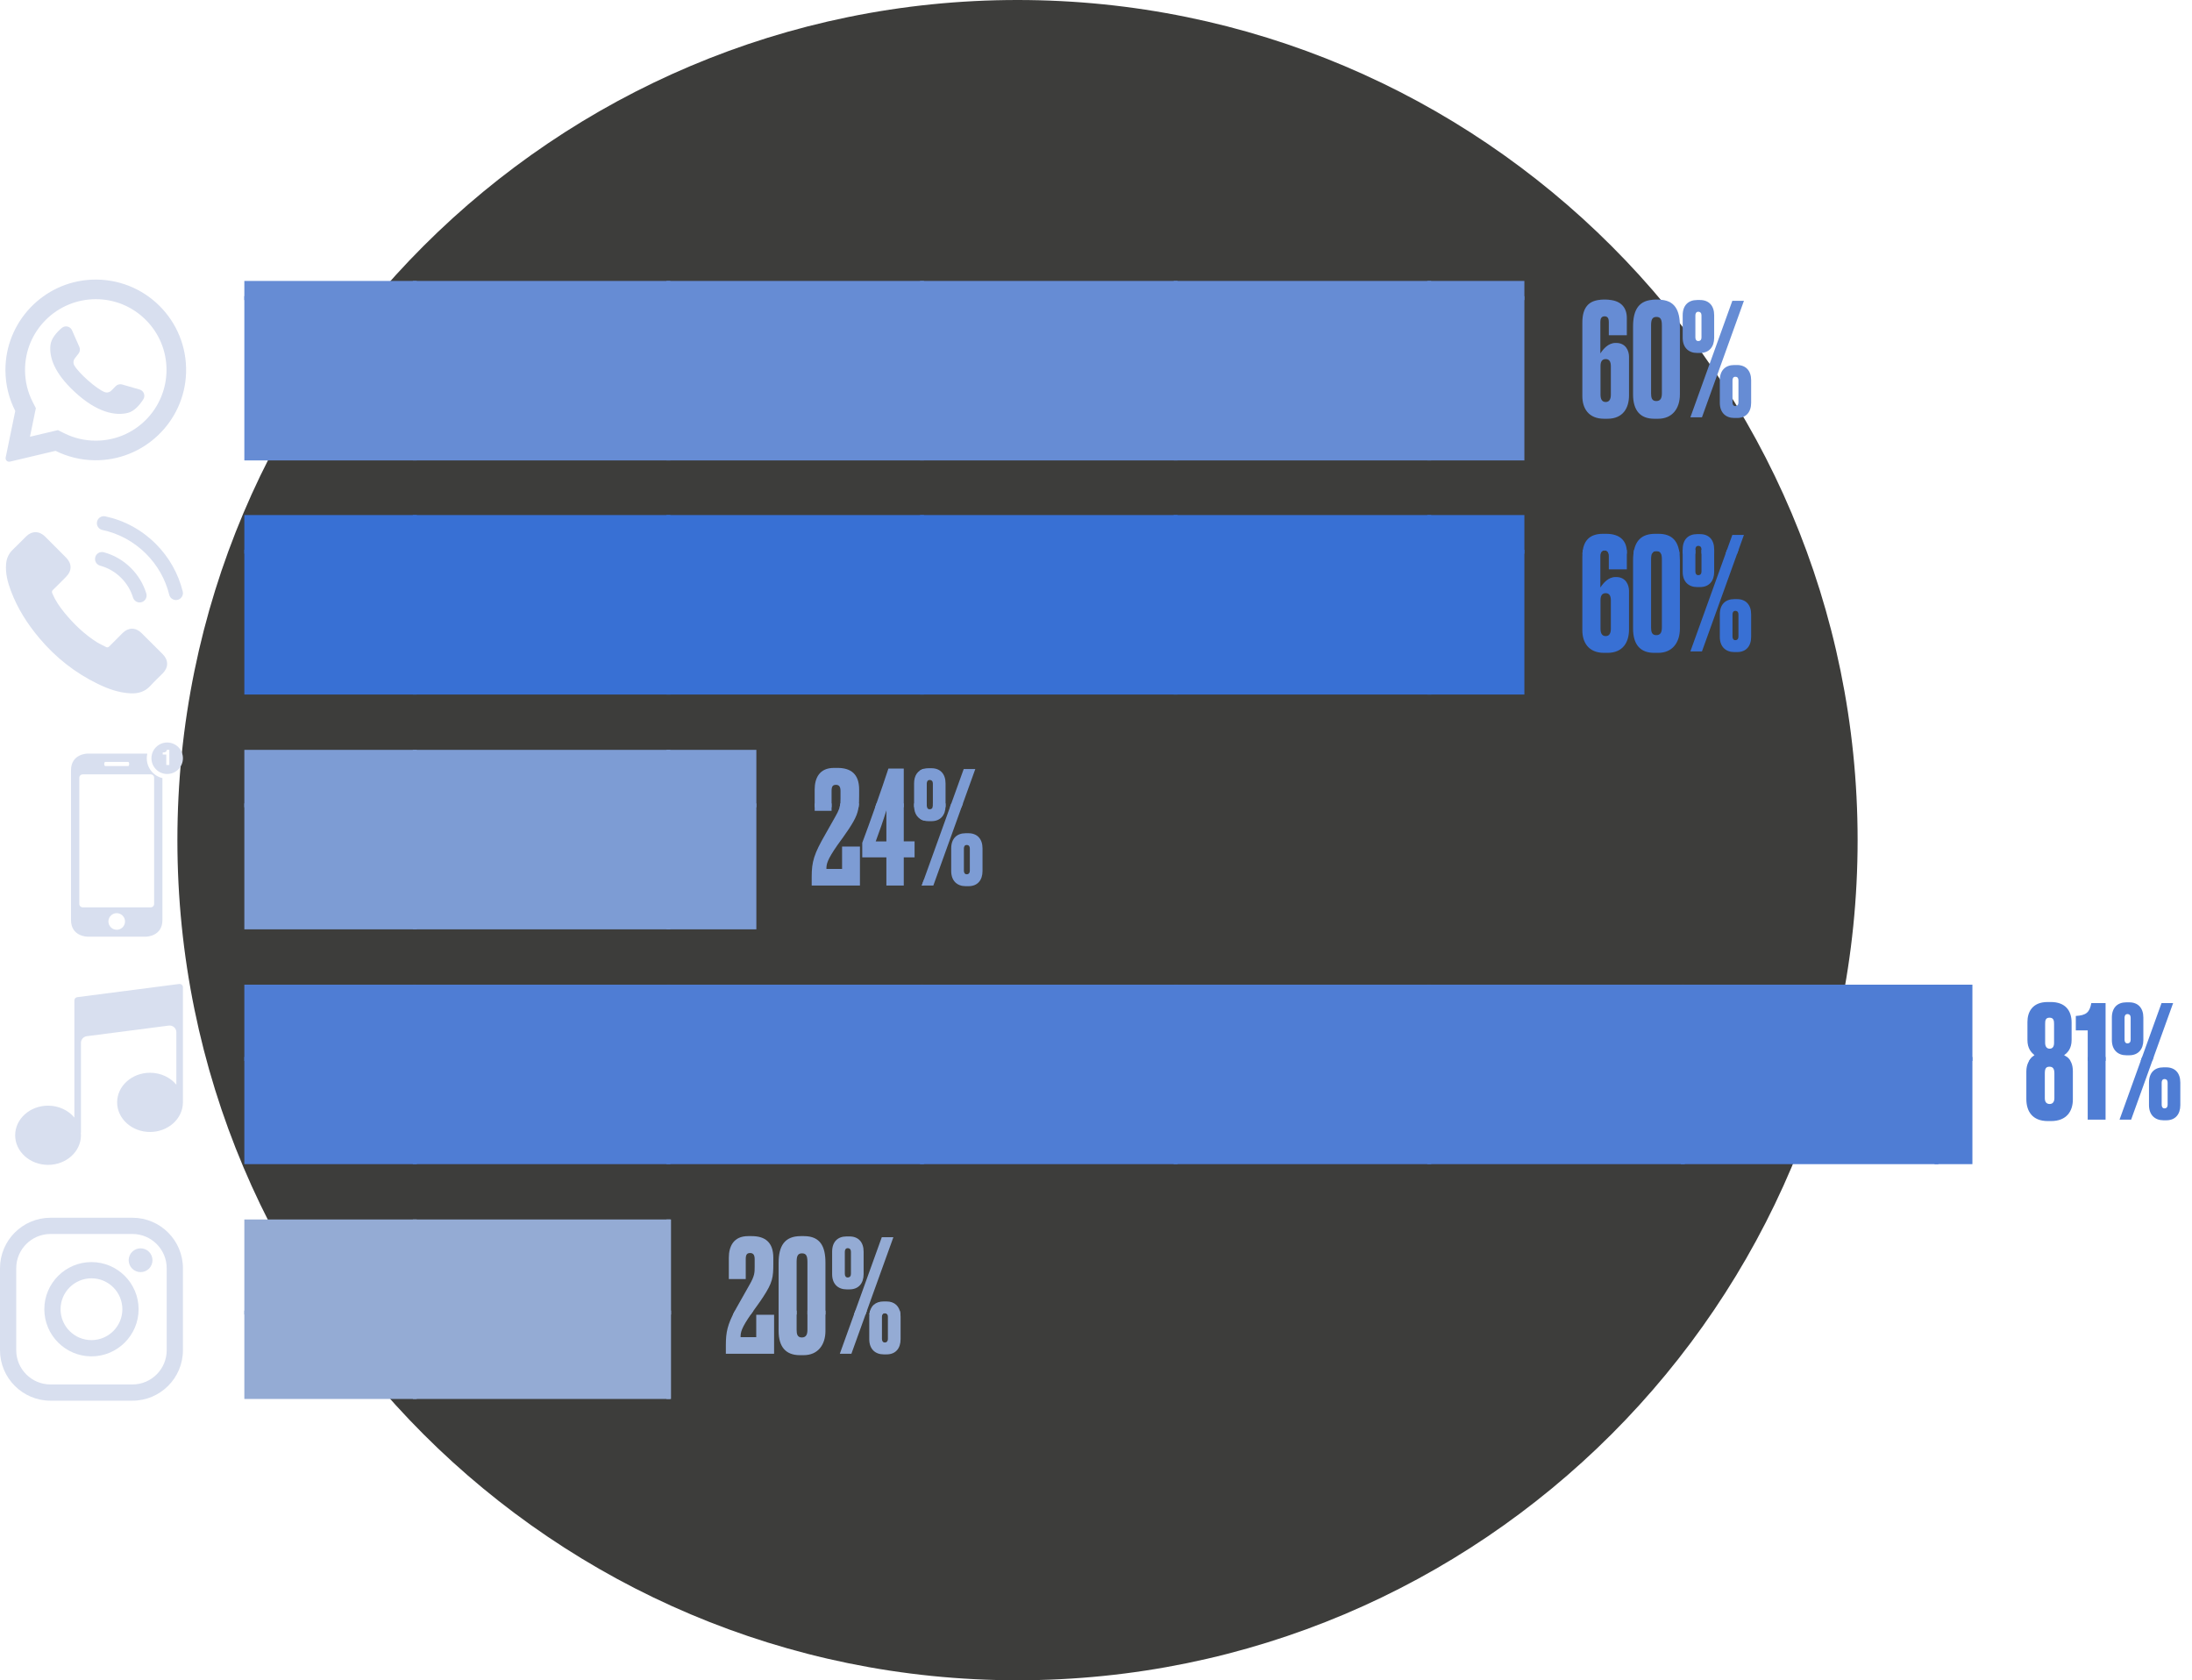 <!-- Generator: Adobe Illustrator 23.0.3, SVG Export Plug-In  -->
<svg version="1.1" xmlns="http://www.w3.org/2000/svg" xmlns:xlink="http://www.w3.org/1999/xlink" x="0px" y="0px"
	 width="561.819px" height="430.646px" viewBox="0 0 561.819 430.646" style="enable-background:new 0 0 561.819 430.646;"
	 xml:space="preserve">
<style type="text/css">
	.st0{clip-path:url(#SVGID_35_);fill:#3D3D3B;}
	.st1{clip-path:url(#SVGID_36_);fill:#3870D4;}
	.st2{clip-path:url(#SVGID_37_);fill:#3870D4;}
	.st3{clip-path:url(#SVGID_38_);fill:#3870D4;}
	.st4{clip-path:url(#SVGID_39_);fill:#3870D4;}
	.st5{clip-path:url(#SVGID_40_);fill:#3870D4;}
	.st6{clip-path:url(#SVGID_41_);fill:#3870D4;}
	.st7{clip-path:url(#SVGID_42_);fill:#668CD4;}
	.st8{clip-path:url(#SVGID_43_);fill:#668CD4;}
	.st9{clip-path:url(#SVGID_44_);fill:#668CD4;}
	.st10{clip-path:url(#SVGID_45_);fill:#668CD4;}
	.st11{clip-path:url(#SVGID_46_);fill:#668CD4;}
	.st12{clip-path:url(#SVGID_47_);fill:#668CD4;}
	.st13{clip-path:url(#SVGID_48_);fill:#7D9CD4;}
	.st14{clip-path:url(#SVGID_49_);fill:#7D9CD4;}
	.st15{clip-path:url(#SVGID_50_);fill:#7D9CD4;}
	.st16{clip-path:url(#SVGID_51_);fill:#7D9CD4;}
	.st17{clip-path:url(#SVGID_52_);fill:#7D9CD4;}
	.st18{clip-path:url(#SVGID_53_);fill:#7D9CD4;}
	.st19{clip-path:url(#SVGID_54_);fill:#7D9CD4;}
	.st20{clip-path:url(#SVGID_55_);fill:#7D9CD4;}
	.st21{clip-path:url(#SVGID_56_);fill:#4F7DD4;}
	.st22{clip-path:url(#SVGID_57_);fill:#4F7DD4;}
	.st23{clip-path:url(#SVGID_58_);fill:#4F7DD4;}
	.st24{clip-path:url(#SVGID_59_);fill:#4F7DD4;}
	.st25{clip-path:url(#SVGID_60_);fill:#4F7DD4;}
	.st26{clip-path:url(#SVGID_61_);fill:#4F7DD4;}
	.st27{clip-path:url(#SVGID_62_);fill:#94ABD4;}
	.st28{clip-path:url(#SVGID_63_);fill:#94ABD4;}
	.st29{clip-path:url(#SVGID_64_);fill:#94ABD4;}
	.st30{clip-path:url(#SVGID_65_);fill:#94ABD4;}
	.st31{clip-path:url(#SVGID_66_);fill:#94ABD4;}
	.st32{clip-path:url(#SVGID_67_);fill:#94ABD4;}
	.st33{fill:#3870D4;}
	.st34{fill:#7D9CD4;}
	.st35{fill:#4F7DD4;}
	.st36{fill:#94ABD4;}
	.st37{fill:#668CD4;}
	.st38{clip-path:url(#SVGID_68_);fill:#D8DFEF;}
	.st39{clip-path:url(#SVGID_70_);fill:#3D3D3B;}
	.st40{clip-path:url(#SVGID_72_);fill:#3870D4;}
	.st41{clip-path:url(#SVGID_74_);fill:#3870D4;}
	.st42{clip-path:url(#SVGID_76_);fill:#3870D4;}
	.st43{clip-path:url(#SVGID_78_);fill:#3870D4;}
	.st44{clip-path:url(#SVGID_80_);fill:#3870D4;}
	.st45{clip-path:url(#SVGID_82_);fill:#3870D4;}
	.st46{clip-path:url(#SVGID_84_);fill:#668CD4;}
	.st47{clip-path:url(#SVGID_86_);fill:#668CD4;}
	.st48{clip-path:url(#SVGID_88_);fill:#668CD4;}
	.st49{clip-path:url(#SVGID_90_);fill:#668CD4;}
	.st50{clip-path:url(#SVGID_92_);fill:#668CD4;}
	.st51{clip-path:url(#SVGID_94_);fill:#668CD4;}
	.st52{clip-path:url(#SVGID_96_);fill:#7D9CD4;}
	.st53{clip-path:url(#SVGID_98_);fill:#7D9CD4;}
	.st54{clip-path:url(#SVGID_100_);fill:#7D9CD4;}
	.st55{clip-path:url(#SVGID_102_);fill:#7D9CD4;}
	.st56{clip-path:url(#SVGID_104_);fill:#7D9CD4;}
	.st57{clip-path:url(#SVGID_106_);fill:#7D9CD4;}
	.st58{clip-path:url(#SVGID_108_);fill:#7D9CD4;}
	.st59{clip-path:url(#SVGID_110_);fill:#7D9CD4;}
	.st60{clip-path:url(#SVGID_112_);fill:#4F7DD4;}
	.st61{clip-path:url(#SVGID_114_);fill:#4F7DD4;}
	.st62{clip-path:url(#SVGID_116_);fill:#4F7DD4;}
	.st63{clip-path:url(#SVGID_118_);fill:#4F7DD4;}
	.st64{clip-path:url(#SVGID_120_);fill:#4F7DD4;}
	.st65{clip-path:url(#SVGID_122_);fill:#4F7DD4;}
	.st66{clip-path:url(#SVGID_124_);fill:#94ABD4;}
	.st67{clip-path:url(#SVGID_126_);fill:#94ABD4;}
	.st68{clip-path:url(#SVGID_128_);fill:#94ABD4;}
	.st69{clip-path:url(#SVGID_130_);fill:#94ABD4;}
	.st70{clip-path:url(#SVGID_132_);fill:#94ABD4;}
	.st71{clip-path:url(#SVGID_134_);fill:#94ABD4;}
	.st72{clip-path:url(#SVGID_136_);fill:#D8DFEF;}
</style>
<defs>
</defs>
<g>
	<defs>
		<rect id="SVGID_34_" x="0" y="0" width="561.819" height="430.646"/>
	</defs>
	<clipPath id="SVGID_35_">
		<use xlink:href="#SVGID_34_"  style="overflow:visible;"/>
	</clipPath>
	<path class="st0" d="M476.114,215.323c0,118.92-96.404,215.323-215.323,215.323c-118.92,0-215.323-96.403-215.323-215.323
		S141.871,0,260.791,0C379.71,0,476.114,96.403,476.114,215.323"/>
</g>
<g>
	<defs>
		<path id="SVGID_33_" d="M410.218,161.142v-7.347c0-1.164,0.442-1.766,1.325-1.766c0.884,0,1.326,0.602,1.326,1.846v7.267
			c0,1.245-0.442,1.886-1.326,1.886C410.66,163.028,410.218,162.387,410.218,161.142 M405.698,140.906
			c-0.093,0.544-0.136,1.134-0.136,1.769v18.868c0,3.092,1.566,5.781,5.58,5.781h0.843c4.015,0,5.54-2.769,5.54-5.981v-9.917
			c0-1.485-0.802-3.532-3.292-3.532h-0.16c-1.847,0-3.132,1.525-3.894,2.689v-8.068c0-0.683,0.16-1.446,1.083-1.446
			c0.924,0,1.085,0.763,1.085,1.446v3.412h4.616v-4.417c0-0.206-0.009-0.407-0.027-0.604H405.698z"/>
	</defs>
	<clipPath id="SVGID_36_">
		<use xlink:href="#SVGID_33_"  style="overflow:visible;"/>
	</clipPath>
	<rect x="365.819" y="140.906" class="st1" width="66" height="66"/>
</g>
<g>
	<defs>
		<path id="SVGID_32_" d="M410.861,136.813c-3.576,0-5.078,1.901-5.276,5.093h4.652c0.104-0.461,0.376-0.837,1.025-0.837
			c0.649,0,0.922,0.376,1.026,0.837h4.675v-0.396c0-2.729-1.565-4.697-5.299-4.697H410.861z"/>
	</defs>
	<clipPath id="SVGID_37_">
		<use xlink:href="#SVGID_32_"  style="overflow:visible;"/>
	</clipPath>
	<rect x="365.819" y="75.906" class="st2" width="66" height="66"/>
</g>
<g>
	<defs>
		<path id="SVGID_31_" d="M423.178,160.78v-17.343c0-1.485,0.282-2.208,1.365-2.208c1.084,0,1.405,0.643,1.405,2.208v17.343
			c0,1.165-0.28,2.008-1.445,2.008C423.339,162.788,423.178,161.865,423.178,160.78 M418.834,140.906
			c-0.187,0.817-0.273,1.744-0.273,2.772v17.423c0,4.136,1.887,6.223,5.42,6.223h1.004c3.653,0,5.58-2.65,5.58-6.223v-17.503
			c0-0.978-0.073-1.883-0.247-2.692H418.834z"/>
	</defs>
	<clipPath id="SVGID_38_">
		<use xlink:href="#SVGID_31_"  style="overflow:visible;"/>
	</clipPath>
	<rect x="365.819" y="140.906" class="st3" width="66" height="66"/>
</g>
<g>
	<defs>
		<path id="SVGID_30_" d="M424.222,136.813c-3.534,0-5.162,1.849-5.561,5.093h4.73c0.196-0.453,0.55-0.677,1.152-0.677
			c0.618,0,0.988,0.209,1.191,0.677h4.744c-0.345-3.08-1.785-5.093-5.413-5.093H424.222z"/>
	</defs>
	<clipPath id="SVGID_39_">
		<use xlink:href="#SVGID_30_"  style="overflow:visible;"/>
	</clipPath>
	<rect x="365.819" y="75.906" class="st4" width="66" height="66"/>
</g>
<g>
	<defs>
		<path id="SVGID_29_" d="M444.047,163.149v-5.66c0-0.522,0.201-0.924,0.722-0.924c0.603,0,0.804,0.402,0.804,0.924v5.66
			c0,0.482-0.201,0.923-0.804,0.923C444.248,164.072,444.047,163.631,444.047,163.149 M444.488,153.554
			c-2.248,0-3.692,1.365-3.692,3.894v5.781c0,2.569,1.565,3.894,3.692,3.894h0.764c2.287,0,3.573-1.525,3.573-3.894v-5.781
			c0-2.449-1.366-3.894-3.614-3.894H444.488z M436.098,140.906v5.583c0,0.521-0.241,0.923-0.843,0.923
			c-0.482,0-0.722-0.402-0.722-0.923v-5.583h-3.252v5.663c0,2.57,1.565,3.894,3.693,3.894h0.763c2.288,0,3.613-1.525,3.613-3.894
			v-5.663H436.098z M442.633,140.906l-9.386,26.057h2.971l9.386-26.057H442.633z"/>
	</defs>
	<clipPath id="SVGID_40_">
		<use xlink:href="#SVGID_29_"  style="overflow:visible;"/>
	</clipPath>
	<rect x="430.819" y="140.906" class="st5" width="66" height="66"/>
</g>
<g>
	<defs>
		<path id="SVGID_28_" d="M444.007,137.095l-1.734,4.811h2.971l1.734-4.811H444.007z M434.974,136.894
			c-2.248,0-3.693,1.365-3.693,3.894v1.118h3.252v-1.078c0-0.522,0.24-0.923,0.722-0.923c0.602,0,0.843,0.401,0.843,0.923v1.078
			h3.252v-1.118c0-2.449-1.365-3.894-3.613-3.894H434.974z"/>
	</defs>
	<clipPath id="SVGID_41_">
		<use xlink:href="#SVGID_28_"  style="overflow:visible;"/>
	</clipPath>
	<rect x="430.819" y="75.906" class="st6" width="66" height="66"/>
</g>
<g>
	<defs>
		<path id="SVGID_27_" d="M410.218,101.142v-7.347c0-1.164,0.442-1.766,1.325-1.766c0.884,0,1.326,0.602,1.326,1.847v7.266
			c0,1.244-0.442,1.887-1.326,1.887C410.66,103.029,410.218,102.386,410.218,101.142 M410.861,76.814
			c-3.854,0-5.299,2.207-5.299,5.861v18.868c0,3.091,1.566,5.782,5.58,5.782h0.843c4.015,0,5.54-2.771,5.54-5.983v-9.915
			c0-1.486-0.802-3.533-3.292-3.533h-0.16c-1.847,0-3.132,1.525-3.894,2.69v-8.07c0-0.682,0.16-1.445,1.083-1.445
			c0.924,0,1.085,0.763,1.085,1.445v3.412h4.616v-4.415c0-2.73-1.565-4.697-5.299-4.697H410.861z"/>
	</defs>
	<clipPath id="SVGID_42_">
		<use xlink:href="#SVGID_27_"  style="overflow:visible;"/>
	</clipPath>
	<rect x="365.819" y="75.906" class="st7" width="66" height="66"/>
</g>
<g>
	<defs>
		<path id="SVGID_26_" d="M410.861,76.814c-0.457,0-0.879,0.03-1.27,0.092h3.385c-0.403-0.061-0.841-0.092-1.312-0.092H410.861z"/>
	</defs>
	<clipPath id="SVGID_43_">
		<use xlink:href="#SVGID_26_"  style="overflow:visible;"/>
	</clipPath>
	<rect x="365.819" y="10.906" class="st8" width="66" height="66"/>
</g>
<g>
	<defs>
		<path id="SVGID_25_" d="M423.178,100.781V83.438c0-1.486,0.282-2.209,1.365-2.209c1.084,0,1.405,0.643,1.405,2.209v17.343
			c0,1.163-0.28,2.007-1.445,2.007C423.339,102.788,423.178,101.864,423.178,100.781 M424.222,76.814
			c-4.134,0-5.661,2.529-5.661,6.864v17.424c0,4.135,1.887,6.223,5.42,6.223h1.004c3.653,0,5.58-2.65,5.58-6.223V83.598
			c0-4.014-1.244-6.784-5.5-6.784H424.222z"/>
	</defs>
	<clipPath id="SVGID_44_">
		<use xlink:href="#SVGID_25_"  style="overflow:visible;"/>
	</clipPath>
	<rect x="365.819" y="75.906" class="st9" width="66" height="66"/>
</g>
<g>
	<defs>
		<path id="SVGID_24_" d="M424.222,76.814c-0.457,0-0.883,0.03-1.277,0.092h3.376c-0.386-0.061-0.804-0.092-1.256-0.092H424.222z"/>
	</defs>
	<clipPath id="SVGID_45_">
		<use xlink:href="#SVGID_24_"  style="overflow:visible;"/>
	</clipPath>
	<rect x="365.819" y="10.906" class="st10" width="66" height="66"/>
</g>
<g>
	<defs>
		<path id="SVGID_23_" d="M444.047,103.15v-5.662c0-0.522,0.201-0.923,0.722-0.923c0.603,0,0.804,0.401,0.804,0.923v5.662
			c0,0.481-0.201,0.923-0.804,0.923C444.248,104.073,444.047,103.631,444.047,103.15 M444.488,93.555
			c-2.248,0-3.692,1.364-3.692,3.893v5.782c0,2.569,1.565,3.894,3.692,3.894h0.764c2.287,0,3.573-1.526,3.573-3.894v-5.782
			c0-2.449-1.366-3.893-3.614-3.893H444.488z M444.007,77.095l-10.76,29.868h2.971l10.76-29.868H444.007z M434.533,86.489v-5.661
			c0-0.521,0.24-0.924,0.722-0.924c0.602,0,0.843,0.403,0.843,0.924v5.661c0,0.522-0.241,0.923-0.843,0.923
			C434.773,87.412,434.533,87.011,434.533,86.489 M434.974,76.894c-2.248,0-3.693,1.365-3.693,3.894v5.781
			c0,2.569,1.565,3.894,3.693,3.894h0.763c2.288,0,3.613-1.525,3.613-3.894v-5.781c0-2.449-1.365-3.894-3.613-3.894H434.974z"/>
	</defs>
	<clipPath id="SVGID_46_">
		<use xlink:href="#SVGID_23_"  style="overflow:visible;"/>
	</clipPath>
	<rect x="430.819" y="75.906" class="st11" width="66" height="66"/>
</g>
<g>
	<defs>
		<path id="SVGID_22_" d="M434.974,76.894c-0.119,0-0.237,0.003-0.353,0.012h1.459c-0.112-0.009-0.226-0.012-0.343-0.012H434.974z"
			/>
	</defs>
	<clipPath id="SVGID_47_">
		<use xlink:href="#SVGID_22_"  style="overflow:visible;"/>
	</clipPath>
	<rect x="430.819" y="10.906" class="st12" width="66" height="66"/>
</g>
<g>
	<defs>
		<path id="SVGID_21_" d="M208.803,207.813h4.335v-1.907h-4.335V207.813z M215.388,205.906c-0.086,0.884-0.362,1.765-1.246,3.312
			l-2.61,4.617c-2.89,5.019-3.492,6.986-3.492,10.88v2.248h12.365v-9.996h-4.577v5.74h-4.015c0-1.244,0.161-2.288,2.85-6.141
			c0.924-1.285,2.088-2.852,2.891-4.095c1.94-2.941,2.465-4.394,2.603-6.565H215.388z"/>
	</defs>
	<clipPath id="SVGID_48_">
		<use xlink:href="#SVGID_21_"  style="overflow:visible;"/>
	</clipPath>
	<rect x="170.819" y="205.906" class="st13" width="66" height="66"/>
</g>
<g>
	<defs>
		<path id="SVGID_20_" d="M213.74,196.813c-3.774,0-4.937,2.69-4.937,5.541v4.552h4.335v-4.191c0-1.124,0.282-1.565,1.124-1.565
			c0.763,0,1.165,0.441,1.165,1.565v1.927c0,0.837,0,1.469-0.23,2.264h4.859c0.129-0.886,0.148-1.845,0.148-3.067v-1.485
			c0-4.015-2.168-5.541-5.541-5.541H213.74z"/>
	</defs>
	<clipPath id="SVGID_49_">
		<use xlink:href="#SVGID_20_"  style="overflow:visible;"/>
	</clipPath>
	<rect x="170.819" y="140.906" class="st14" width="66" height="66"/>
</g>
<g>
	<defs>
		<path id="SVGID_19_" d="M227.182,207.693v7.949h-2.73C225.455,212.952,226.379,210.303,227.182,207.693 M224.652,205.906
			c-1.349,3.832-2.767,7.757-3.653,10.097v3.733h6.183v7.227h4.456v-7.227h2.771v-4.094h-2.771v-9.736H224.652z"/>
	</defs>
	<clipPath id="SVGID_50_">
		<use xlink:href="#SVGID_19_"  style="overflow:visible;"/>
	</clipPath>
	<rect x="170.819" y="205.906" class="st15" width="66" height="66"/>
</g>
<g>
	<defs>
		<path id="SVGID_18_" d="M227.704,196.974c-0.731,2.277-2.061,6.131-3.405,9.932h7.339v-9.932H227.704z"/>
	</defs>
	<clipPath id="SVGID_51_">
		<use xlink:href="#SVGID_18_"  style="overflow:visible;"/>
	</clipPath>
	<rect x="170.819" y="140.906" class="st16" width="66" height="66"/>
</g>
<g>
	<defs>
		<path id="SVGID_17_" d="M236.248,226.963h0.571v-1.584L236.248,226.963z M234.281,205.906v0.663c0,2.076,1.022,3.339,2.538,3.748
			v-4.411H234.281z"/>
	</defs>
	<clipPath id="SVGID_52_">
		<use xlink:href="#SVGID_17_"  style="overflow:visible;"/>
	</clipPath>
	<rect x="170.819" y="205.906" class="st17" width="66" height="66"/>
</g>
<g>
	<defs>
		<path id="SVGID_16_" d="M247.047,223.149v-5.66c0-0.522,0.201-0.923,0.723-0.923c0.602,0,0.803,0.401,0.803,0.923v5.66
			c0,0.482-0.201,0.924-0.803,0.924C247.248,224.073,247.047,223.631,247.047,223.149 M247.488,213.554
			c-2.248,0-3.692,1.366-3.692,3.895v5.78c0,2.57,1.565,3.895,3.692,3.895h0.763c2.288,0,3.573-1.526,3.573-3.895v-5.78
			c0-2.449-1.365-3.895-3.613-3.895H247.488z M239.098,205.906v0.582c0,0.522-0.241,0.924-0.843,0.924
			c-0.481,0-0.722-0.402-0.722-0.924v-0.582h-1.714v3.969c0.596,0.39,1.334,0.588,2.155,0.588h0.763
			c2.288,0,3.613-1.526,3.613-3.894v-0.663H239.098z M243.833,205.906l-7.585,21.057h2.97l7.585-21.057H243.833z"/>
	</defs>
	<clipPath id="SVGID_53_">
		<use xlink:href="#SVGID_16_"  style="overflow:visible;"/>
	</clipPath>
	<rect x="235.819" y="205.906" class="st18" width="66" height="66"/>
</g>
<g>
	<defs>
		<path id="SVGID_15_" d="M234.281,200.788v5.781c0,0.116,0.003,0.227,0.009,0.337h2.529v-9.875
			C235.243,197.435,234.281,198.724,234.281,200.788"/>
	</defs>
	<clipPath id="SVGID_54_">
		<use xlink:href="#SVGID_15_"  style="overflow:visible;"/>
	</clipPath>
	<rect x="170.819" y="140.906" class="st19" width="66" height="66"/>
</g>
<g>
	<defs>
		<path id="SVGID_14_" d="M247.007,197.094l-3.534,9.812h2.97l3.535-9.812H247.007z M237.974,196.893
			c-0.842,0-1.572,0.192-2.155,0.565v9.448h1.775c-0.041-0.124-0.061-0.265-0.061-0.418v-5.66c0-0.522,0.241-0.923,0.722-0.923
			c0.602,0,0.843,0.401,0.843,0.923v5.66c0,0.153-0.02,0.294-0.063,0.418h3.306c0.007-0.11,0.009-0.222,0.009-0.337v-5.781
			c0-2.449-1.365-3.895-3.613-3.895H237.974z"/>
	</defs>
	<clipPath id="SVGID_55_">
		<use xlink:href="#SVGID_14_"  style="overflow:visible;"/>
	</clipPath>
	<rect x="235.819" y="140.906" class="st20" width="66" height="66"/>
</g>
<g>
	<defs>
		<path id="SVGID_13_" d="M524.098,281.463v-6.343c0-1.244,0.282-1.727,1.205-1.727c0.922,0,1.244,0.603,1.244,1.727v6.343
			c0,0.843-0.361,1.486-1.204,1.486C524.419,282.949,524.098,282.306,524.098,281.463 M520.858,270.906
			c-0.764,0.732-1.497,1.909-1.497,3.692v7.106c0,3.092,1.526,5.621,5.5,5.621h0.843c3.975,0,5.58-2.529,5.58-5.541v-7.186
			c0-1.832-0.56-2.918-1.528-3.692H520.858z"/>
	</defs>
	<clipPath id="SVGID_56_">
		<use xlink:href="#SVGID_13_"  style="overflow:visible;"/>
	</clipPath>
	<rect x="495.819" y="270.906" class="st21" width="66" height="66"/>
</g>
<g>
	<defs>
		<path id="SVGID_12_" d="M524.179,267.251v-4.777c0-0.843,0.04-1.646,1.124-1.646c1.084,0,1.164,0.803,1.164,1.646v4.818
			c0,0.923-0.361,1.485-1.124,1.485C524.499,268.777,524.179,268.094,524.179,267.251 M524.821,256.814
			c-4.014,0-5.179,2.689-5.179,5.098v4.657c0,2.127,0.964,3.171,1.806,3.854c-0.461,0.321-0.982,0.802-1.388,1.483h10.59
			c-0.385-0.63-0.933-1.095-1.614-1.483c0.924-0.603,1.927-1.727,1.927-3.854v-4.497c0-3.051-1.606-5.258-5.34-5.258H524.821z"/>
	</defs>
	<clipPath id="SVGID_57_">
		<use xlink:href="#SVGID_12_"  style="overflow:visible;"/>
	</clipPath>
	<rect x="495.819" y="205.906" class="st22" width="66" height="66"/>
</g>
<g>
	<defs>
		<rect id="SVGID_11_" x="535.09" y="270.906" width="4.577" height="16.057"/>
	</defs>
	<clipPath id="SVGID_58_">
		<use xlink:href="#SVGID_11_"  style="overflow:visible;"/>
	</clipPath>
	<rect x="495.819" y="270.906" class="st23" width="66" height="66"/>
</g>
<g>
	<defs>
		<path id="SVGID_10_" d="M536.014,257.095c-0.441,2.368-1.284,3.131-3.975,3.292v3.692h3.051v7.827h4.578v-14.811H536.014z"/>
	</defs>
	<clipPath id="SVGID_59_">
		<use xlink:href="#SVGID_10_"  style="overflow:visible;"/>
	</clipPath>
	<rect x="495.819" y="205.906" class="st24" width="66" height="66"/>
</g>
<g>
	<defs>
		<path id="SVGID_9_" d="M554.047,283.15v-5.662c0-0.521,0.201-0.923,0.723-0.923c0.602,0,0.803,0.402,0.803,0.923v5.662
			c0,0.481-0.201,0.923-0.803,0.923C554.248,284.073,554.047,283.631,554.047,283.15 M554.488,273.555
			c-2.247,0-3.693,1.364-3.693,3.893v5.782c0,2.569,1.566,3.894,3.693,3.894h0.763c2.289,0,3.573-1.526,3.573-3.894v-5.782
			c0-2.449-1.365-3.893-3.613-3.893H554.488z M549.031,270.906l-5.783,16.057h2.971l5.783-16.057H549.031z"/>
	</defs>
	<clipPath id="SVGID_60_">
		<use xlink:href="#SVGID_9_"  style="overflow:visible;"/>
	</clipPath>
	<rect x="495.819" y="270.906" class="st25" width="66" height="66"/>
</g>
<g>
	<defs>
		<path id="SVGID_8_" d="M554.007,257.095l-5.335,14.811h2.97l5.336-14.811H554.007z M544.532,266.489v-5.661
			c0-0.521,0.242-0.924,0.723-0.924c0.602,0,0.843,0.403,0.843,0.924v5.661c0,0.522-0.241,0.923-0.843,0.923
			C544.774,267.412,544.532,267.011,544.532,266.489 M544.974,256.894c-2.248,0-3.693,1.365-3.693,3.894v5.781
			c0,2.569,1.566,3.894,3.693,3.894h0.763c2.288,0,3.613-1.525,3.613-3.894v-5.781c0-2.449-1.365-3.894-3.613-3.894H544.974z"/>
	</defs>
	<clipPath id="SVGID_61_">
		<use xlink:href="#SVGID_8_"  style="overflow:visible;"/>
	</clipPath>
	<rect x="495.819" y="205.906" class="st26" width="66" height="66"/>
</g>
<g>
	<defs>
		<path id="SVGID_7_" d="M188.38,335.906c-1.905,3.582-2.34,5.499-2.34,8.809v2.248h12.365v-9.996h-4.577v5.741h-4.014
			c0-1.245,0.16-2.289,2.85-6.143c0.153-0.213,0.313-0.433,0.476-0.659H188.38z"/>
	</defs>
	<clipPath id="SVGID_62_">
		<use xlink:href="#SVGID_7_"  style="overflow:visible;"/>
	</clipPath>
	<rect x="170.819" y="335.906" class="st27" width="66" height="66"/>
</g>
<g>
	<defs>
		<path id="SVGID_6_" d="M191.74,316.813c-3.773,0-4.938,2.69-4.938,5.541v5.46h4.336v-5.099c0-1.124,0.281-1.566,1.124-1.566
			c0.763,0,1.164,0.442,1.164,1.566v1.927c0,1.485,0,2.328-1.284,4.577l-2.609,4.617c-0.673,1.167-1.222,2.17-1.668,3.07h4.563
			c0.077-0.111,0.155-0.225,0.236-0.341c0.923-1.285,2.088-2.85,2.891-4.095c2.488-3.773,2.649-5.098,2.649-8.631v-1.485
			c0-4.015-2.168-5.541-5.54-5.541H191.74z"/>
	</defs>
	<clipPath id="SVGID_63_">
		<use xlink:href="#SVGID_6_"  style="overflow:visible;"/>
	</clipPath>
	<rect x="170.819" y="270.906" class="st28" width="66" height="66"/>
</g>
<g>
	<defs>
		<path id="SVGID_5_" d="M206.949,335.906v4.874c0,1.165-0.281,2.008-1.446,2.008c-1.164,0-1.325-0.923-1.325-2.008v-4.874h-4.617
			v5.195c0,4.136,1.888,6.223,5.42,6.223h1.004c3.653,0,5.581-2.65,5.581-6.223v-5.195H206.949z"/>
	</defs>
	<clipPath id="SVGID_64_">
		<use xlink:href="#SVGID_5_"  style="overflow:visible;"/>
	</clipPath>
	<rect x="170.819" y="335.906" class="st29" width="66" height="66"/>
</g>
<g>
	<defs>
		<path id="SVGID_4_" d="M205.223,316.813c-4.136,0-5.662,2.53-5.662,6.865v13.228h4.617v-13.469c0-1.485,0.281-2.208,1.366-2.208
			c1.083,0,1.405,0.643,1.405,2.208v13.469h4.617v-13.308c0-4.015-1.245-6.785-5.501-6.785H205.223z"/>
	</defs>
	<clipPath id="SVGID_65_">
		<use xlink:href="#SVGID_4_"  style="overflow:visible;"/>
	</clipPath>
	<rect x="170.819" y="270.906" class="st30" width="66" height="66"/>
</g>
<g>
	<defs>
		<path id="SVGID_3_" d="M219.231,335.906l-3.983,11.057h2.97l3.984-11.057H219.231z M226.047,343.149v-5.66
			c0-0.522,0.2-0.924,0.722-0.924c0.602,0,0.803,0.402,0.803,0.924v5.66c0,0.482-0.201,0.923-0.803,0.923
			C226.247,344.072,226.047,343.631,226.047,343.149 M223.012,335.906c-0.142,0.452-0.217,0.967-0.217,1.542v5.781
			c0,2.569,1.566,3.894,3.694,3.894h0.763c2.288,0,3.573-1.525,3.573-3.894v-5.781c0-0.57-0.074-1.086-0.216-1.542H223.012z"/>
	</defs>
	<clipPath id="SVGID_66_">
		<use xlink:href="#SVGID_3_"  style="overflow:visible;"/>
	</clipPath>
	<rect x="170.819" y="335.906" class="st31" width="66" height="66"/>
</g>
<g>
	<defs>
		<path id="SVGID_2_" d="M226.489,333.554c-2.082,0-3.475,1.171-3.671,3.352h3.349c0.111-0.21,0.304-0.341,0.602-0.341
			c0.344,0,0.557,0.131,0.676,0.341h3.356c-0.19-2.119-1.513-3.352-3.59-3.352H226.489z M226.007,317.095l-7.136,19.811h2.971
			l7.136-19.811H226.007z M216.533,326.489v-5.661c0-0.522,0.24-0.923,0.722-0.923c0.603,0,0.843,0.401,0.843,0.923v5.661
			c0,0.521-0.24,0.923-0.843,0.923C216.773,327.412,216.533,327.01,216.533,326.489 M216.974,316.894
			c-2.248,0-3.694,1.365-3.694,3.894v5.781c0,2.57,1.566,3.894,3.694,3.894h0.763c2.288,0,3.613-1.525,3.613-3.894v-5.781
			c0-2.449-1.365-3.894-3.613-3.894H216.974z"/>
	</defs>
	<clipPath id="SVGID_67_">
		<use xlink:href="#SVGID_2_"  style="overflow:visible;"/>
	</clipPath>
	<rect x="170.819" y="270.906" class="st32" width="66" height="66"/>
</g>
<rect x="62.626" y="140.906" class="st33" width="44.193" height="37.099"/>
<rect x="105.818" y="140.906" class="st33" width="66.001" height="37.099"/>
<rect x="170.818" y="140.906" class="st33" width="66.001" height="37.099"/>
<rect x="235.819" y="140.906" class="st33" width="66" height="37.099"/>
<rect x="300.819" y="140.906" class="st33" width="66" height="37.099"/>
<rect x="365.818" y="140.906" class="st33" width="24.887" height="37.099"/>
<rect x="62.626" y="132.004" class="st33" width="44.193" height="9.902"/>
<rect x="105.818" y="132.004" class="st33" width="66.001" height="9.902"/>
<rect x="170.818" y="132.004" class="st33" width="66.001" height="9.902"/>
<rect x="235.819" y="132.004" class="st33" width="66" height="9.902"/>
<rect x="300.819" y="132.004" class="st33" width="66" height="9.902"/>
<rect x="365.818" y="132.004" class="st33" width="24.887" height="9.902"/>
<rect x="62.626" y="205.907" class="st34" width="44.193" height="32.279"/>
<rect x="105.818" y="205.907" class="st34" width="66.001" height="32.279"/>
<rect x="170.818" y="205.907" class="st34" width="23.039" height="32.279"/>
<rect x="62.626" y="192.186" class="st34" width="44.193" height="14.72"/>
<rect x="105.818" y="192.186" class="st34" width="66.001" height="14.72"/>
<rect x="170.818" y="192.186" class="st34" width="23.039" height="14.72"/>
<rect x="62.626" y="270.906" class="st35" width="44.193" height="27.461"/>
<rect x="105.818" y="270.906" class="st35" width="66.001" height="27.461"/>
<rect x="170.818" y="270.906" class="st35" width="66.001" height="27.461"/>
<rect x="235.819" y="270.906" class="st35" width="66" height="27.461"/>
<rect x="300.819" y="270.906" class="st35" width="66" height="27.461"/>
<rect x="365.818" y="270.906" class="st35" width="66" height="27.461"/>
<rect x="430.818" y="270.906" class="st35" width="66.001" height="27.461"/>
<rect x="495.819" y="270.906" class="st35" width="9.715" height="27.461"/>
<rect x="62.626" y="252.367" class="st35" width="44.193" height="19.539"/>
<rect x="105.818" y="252.367" class="st35" width="66.001" height="19.539"/>
<rect x="170.818" y="252.367" class="st35" width="66.001" height="19.539"/>
<rect x="235.819" y="252.367" class="st35" width="66" height="19.539"/>
<rect x="300.819" y="252.367" class="st35" width="66" height="19.539"/>
<rect x="365.818" y="252.367" class="st35" width="66" height="19.539"/>
<rect x="430.818" y="252.367" class="st35" width="66.001" height="19.539"/>
<rect x="495.819" y="252.367" class="st35" width="9.715" height="19.539"/>
<rect x="62.626" y="335.906" class="st36" width="44.193" height="22.642"/>
<rect x="105.818" y="335.906" class="st36" width="66.001" height="22.642"/>
<rect x="170.818" y="335.906" class="st36" width="1.167" height="22.642"/>
<rect x="62.626" y="312.548" class="st36" width="44.193" height="24.358"/>
<rect x="105.818" y="312.548" class="st36" width="66.001" height="24.358"/>
<rect x="170.818" y="312.548" class="st36" width="1.167" height="24.358"/>
<rect x="62.626" y="75.906" class="st37" width="44.193" height="42.099"/>
<rect x="105.818" y="75.906" class="st37" width="66.001" height="42.099"/>
<rect x="170.818" y="75.906" class="st37" width="66.001" height="42.099"/>
<rect x="235.819" y="75.906" class="st37" width="66" height="42.099"/>
<rect x="300.819" y="75.906" class="st37" width="66" height="42.099"/>
<rect x="365.818" y="75.906" class="st37" width="24.887" height="42.099"/>
<rect x="62.626" y="72.005" class="st37" width="44.193" height="4.901"/>
<rect x="105.818" y="72.005" class="st37" width="66.001" height="4.901"/>
<rect x="170.818" y="72.005" class="st37" width="66.001" height="4.901"/>
<rect x="235.819" y="72.005" class="st37" width="66" height="4.901"/>
<rect x="300.819" y="72.005" class="st37" width="66" height="4.901"/>
<rect x="365.818" y="72.005" class="st37" width="24.887" height="4.901"/>
<g>
	<defs>
		<rect id="SVGID_1_" x="0" y="0" width="561.819" height="430.646"/>
	</defs>
	<clipPath id="SVGID_68_">
		<use xlink:href="#SVGID_1_"  style="overflow:visible;"/>
	</clipPath>
	<path class="st38" d="M37.367,107.63c-3.424,3.425-7.977,5.311-12.82,5.311c-2.835,0-5.55-0.637-8.069-1.891l-1.629-0.811
		l-7.169,1.698l1.51-7.325l-0.803-1.571c-1.307-2.561-1.97-5.33-1.97-8.231c0-4.843,1.886-9.396,5.31-12.82
		c3.394-3.394,8.021-5.311,12.82-5.311c4.843,0.001,9.396,1.886,12.82,5.311c3.425,3.424,5.311,7.977,5.311,12.82
		C42.678,99.609,40.761,104.237,37.367,107.63 M23.415,71.682c-12.33,0.587-22.06,10.856-22.023,23.2
		c0.012,3.759,0.919,7.308,2.52,10.444l-2.458,11.933c-0.133,0.645,0.449,1.21,1.091,1.058l11.692-2.77
		c3.005,1.497,6.379,2.361,9.95,2.415c12.602,0.193,23.111-9.814,23.504-22.412C48.112,82.046,36.966,71.037,23.415,71.682"/>
	<path class="st38" d="M35.784,99.832l-4.485-1.288c-0.59-0.169-1.225-0.002-1.654,0.436l-1.097,1.117
		c-0.463,0.471-1.164,0.623-1.777,0.375c-2.121-0.858-6.584-4.827-7.724-6.812c-0.329-0.572-0.275-1.288,0.129-1.81l0.958-1.239
		c0.375-0.486,0.454-1.137,0.206-1.699l-1.887-4.267c-0.452-1.022-1.758-1.32-2.612-0.598c-1.251,1.058-2.737,2.667-2.917,4.45
		c-0.319,3.142,1.029,7.103,6.125,11.86c5.888,5.495,10.603,6.221,13.673,5.477c1.741-0.421,3.132-2.112,4.01-3.496
		C37.331,101.394,36.858,100.14,35.784,99.832"/>
	<path class="st38" d="M36.269,162.241c-1.493-1.474-3.357-1.474-4.841,0c-1.131,1.122-2.263,2.245-3.376,3.386
		c-0.304,0.314-0.561,0.38-0.932,0.171c-0.732-0.4-1.512-0.723-2.216-1.16c-3.281-2.064-6.029-4.718-8.464-7.704
		c-1.208-1.483-2.282-3.072-3.034-4.86c-0.152-0.361-0.123-0.599,0.171-0.893c1.132-1.094,2.235-2.216,3.348-3.339
		c1.55-1.559,1.55-3.385-0.009-4.954c-0.885-0.894-1.769-1.769-2.654-2.663c-0.913-0.913-1.816-1.836-2.739-2.739
		c-1.493-1.455-3.357-1.455-4.84,0.009c-1.142,1.122-2.235,2.273-3.396,3.376c-1.074,1.018-1.616,2.264-1.731,3.719
		c-0.18,2.368,0.4,4.603,1.218,6.781c1.674,4.508,4.222,8.511,7.313,12.182c4.175,4.965,9.159,8.893,14.988,11.727
		c2.625,1.274,5.345,2.254,8.303,2.415c2.035,0.114,3.804-0.399,5.221-1.987c0.97-1.085,2.064-2.074,3.091-3.11
		c1.522-1.541,1.531-3.405,0.019-4.927C39.902,165.855,38.085,164.048,36.269,162.241"/>
	<path class="st38" d="M25.671,144.98c2.032,0.553,3.876,1.619,5.396,3.139c1.415,1.415,2.443,3.129,3.023,5.017
		c0.264,0.86,1.117,1.397,2.004,1.245c1.057-0.18,1.718-1.247,1.405-2.272c-0.75-2.449-2.087-4.669-3.921-6.511
		c-1.963-1.962-4.342-3.342-6.966-4.056c-1.037-0.282-2.087,0.405-2.236,1.469l-0.001,0.005
		C24.25,143.904,24.806,144.745,25.671,144.98"/>
	<path class="st38" d="M46.834,151.588c-1.142-4.607-3.503-8.783-6.893-12.181c-3.598-3.598-8.044-6.019-12.958-7.068
		c-1.01-0.216-1.991,0.471-2.134,1.493l-0.001,0.006c-0.129,0.918,0.468,1.789,1.374,1.983c4.25,0.908,8.097,3.004,11.208,6.106
		c2.929,2.929,4.969,6.54,5.951,10.518c0.223,0.902,1.108,1.476,2.024,1.319C46.422,153.591,47.082,152.59,46.834,151.588"/>
	<path class="st38" d="M46.599,252.39c-0.182-0.159-0.422-0.232-0.665-0.203l-26.137,3.382c-0.42,0.054-0.735,0.411-0.735,0.835
		v5.073v3.552v21.402c-1.539-1.851-3.985-3.055-6.745-3.055c-4.649,0-8.431,3.404-8.431,7.588c0,4.185,3.782,7.589,8.431,7.589
		s8.431-3.404,8.431-7.589c0-0.195-0.016-0.388-0.032-0.579c0.011-0.055,0.032-0.104,0.032-0.162v-22.945
		c0-0.863,0.641-1.591,1.496-1.702l21.019-2.72c1.027-0.133,1.936,0.667,1.936,1.702v13.441c-1.539-1.85-3.985-3.054-6.745-3.054
		c-4.649,0-8.431,3.403-8.431,7.588s3.782,7.588,8.431,7.588c4.607,0,8.358-3.344,8.426-7.476c0-0.011,0.006-0.02,0.006-0.031
		v-20.968v-3.551v-5.072C46.886,252.78,46.781,252.549,46.599,252.39"/>
	<path class="st38" d="M42.726,346.052c0,4.841-3.938,8.779-8.779,8.779H12.939c-4.841,0-8.779-3.938-8.779-8.779v-21.008
		c0-4.841,3.938-8.779,8.779-8.779h21.008c4.841,0,8.779,3.938,8.779,8.779V346.052z M33.947,312.105H12.939
		C5.804,312.105,0,317.91,0,325.044v21.008c0,7.135,5.804,12.939,12.939,12.939h21.008c7.135,0,12.939-5.805,12.939-12.939v-21.008
		C46.886,317.91,41.082,312.105,33.947,312.105"/>
	<path class="st38" d="M23.443,343.469c-4.368,0-7.921-3.553-7.921-7.921c0-4.368,3.553-7.921,7.921-7.921s7.921,3.553,7.921,7.921
		C31.364,339.916,27.811,343.469,23.443,343.469 M23.443,323.467c-6.662,0-12.081,5.42-12.081,12.081
		c0,6.662,5.419,12.081,12.081,12.081s12.081-5.419,12.081-12.081C35.524,328.887,30.105,323.467,23.443,323.467"/>
	<path class="st38" d="M36.031,319.94c-0.802,0-1.589,0.324-2.155,0.893c-0.569,0.566-0.896,1.353-0.896,2.158
		c0,0.801,0.328,1.589,0.896,2.157c0.566,0.566,1.353,0.893,2.155,0.893c0.804,0,1.589-0.327,2.158-0.893
		c0.568-0.568,0.893-1.356,0.893-2.157c0-0.805-0.325-1.592-0.893-2.158C37.623,320.264,36.835,319.94,36.031,319.94"/>
	<path class="st38" d="M39.5,231.701c0,0.47-0.37,0.84-0.84,0.84H21.17c-0.46,0-0.84-0.37-0.84-0.84v-32.4
		c0-0.46,0.38-0.83,0.84-0.83h17.49c0.47,0,0.84,0.37,0.84,0.83V231.701z M30.06,238.291c-1.29,0.08-2.35-0.98-2.27-2.27
		c0.07-1.05,0.93-1.91,1.99-1.98c1.28-0.08,2.34,0.98,2.26,2.26C31.98,237.361,31.12,238.221,30.06,238.291 M26.72,195.741
		c0-0.26,0.13-0.47,0.29-0.47h5.82c0.15,0,0.28,0.21,0.28,0.47v0.13c0,0.26-0.13,0.47-0.28,0.47h-5.82c-0.16,0-0.29-0.21-0.29-0.47
		V195.741z M37.62,194.341c0-0.4,0.04-0.79,0.14-1.17c-0.24-0.03-0.39-0.03-0.39-0.03H22.46c0,0-4.26,0-4.26,4.27v38.39
		c0,4.27,4.26,4.27,4.26,4.27h14.91c0,0,4.26,0,4.26-4.27v-36.38C39.33,198.881,37.62,196.811,37.62,194.341"/>
	<path class="st38" d="M43.403,196.062h-0.784v-2.684h-0.915v-0.521c0.241-0.011,0.409-0.027,0.506-0.048
		c0.153-0.034,0.278-0.102,0.374-0.204c0.066-0.07,0.116-0.163,0.15-0.279c0.02-0.07,0.03-0.122,0.03-0.156h0.639V196.062z
		 M42.851,190.301c-2.228,0-4.035,1.806-4.035,4.035c0,2.228,1.807,4.035,4.035,4.035c2.229,0,4.035-1.807,4.035-4.035
		C46.886,192.107,45.08,190.301,42.851,190.301"/>
</g>
</svg>